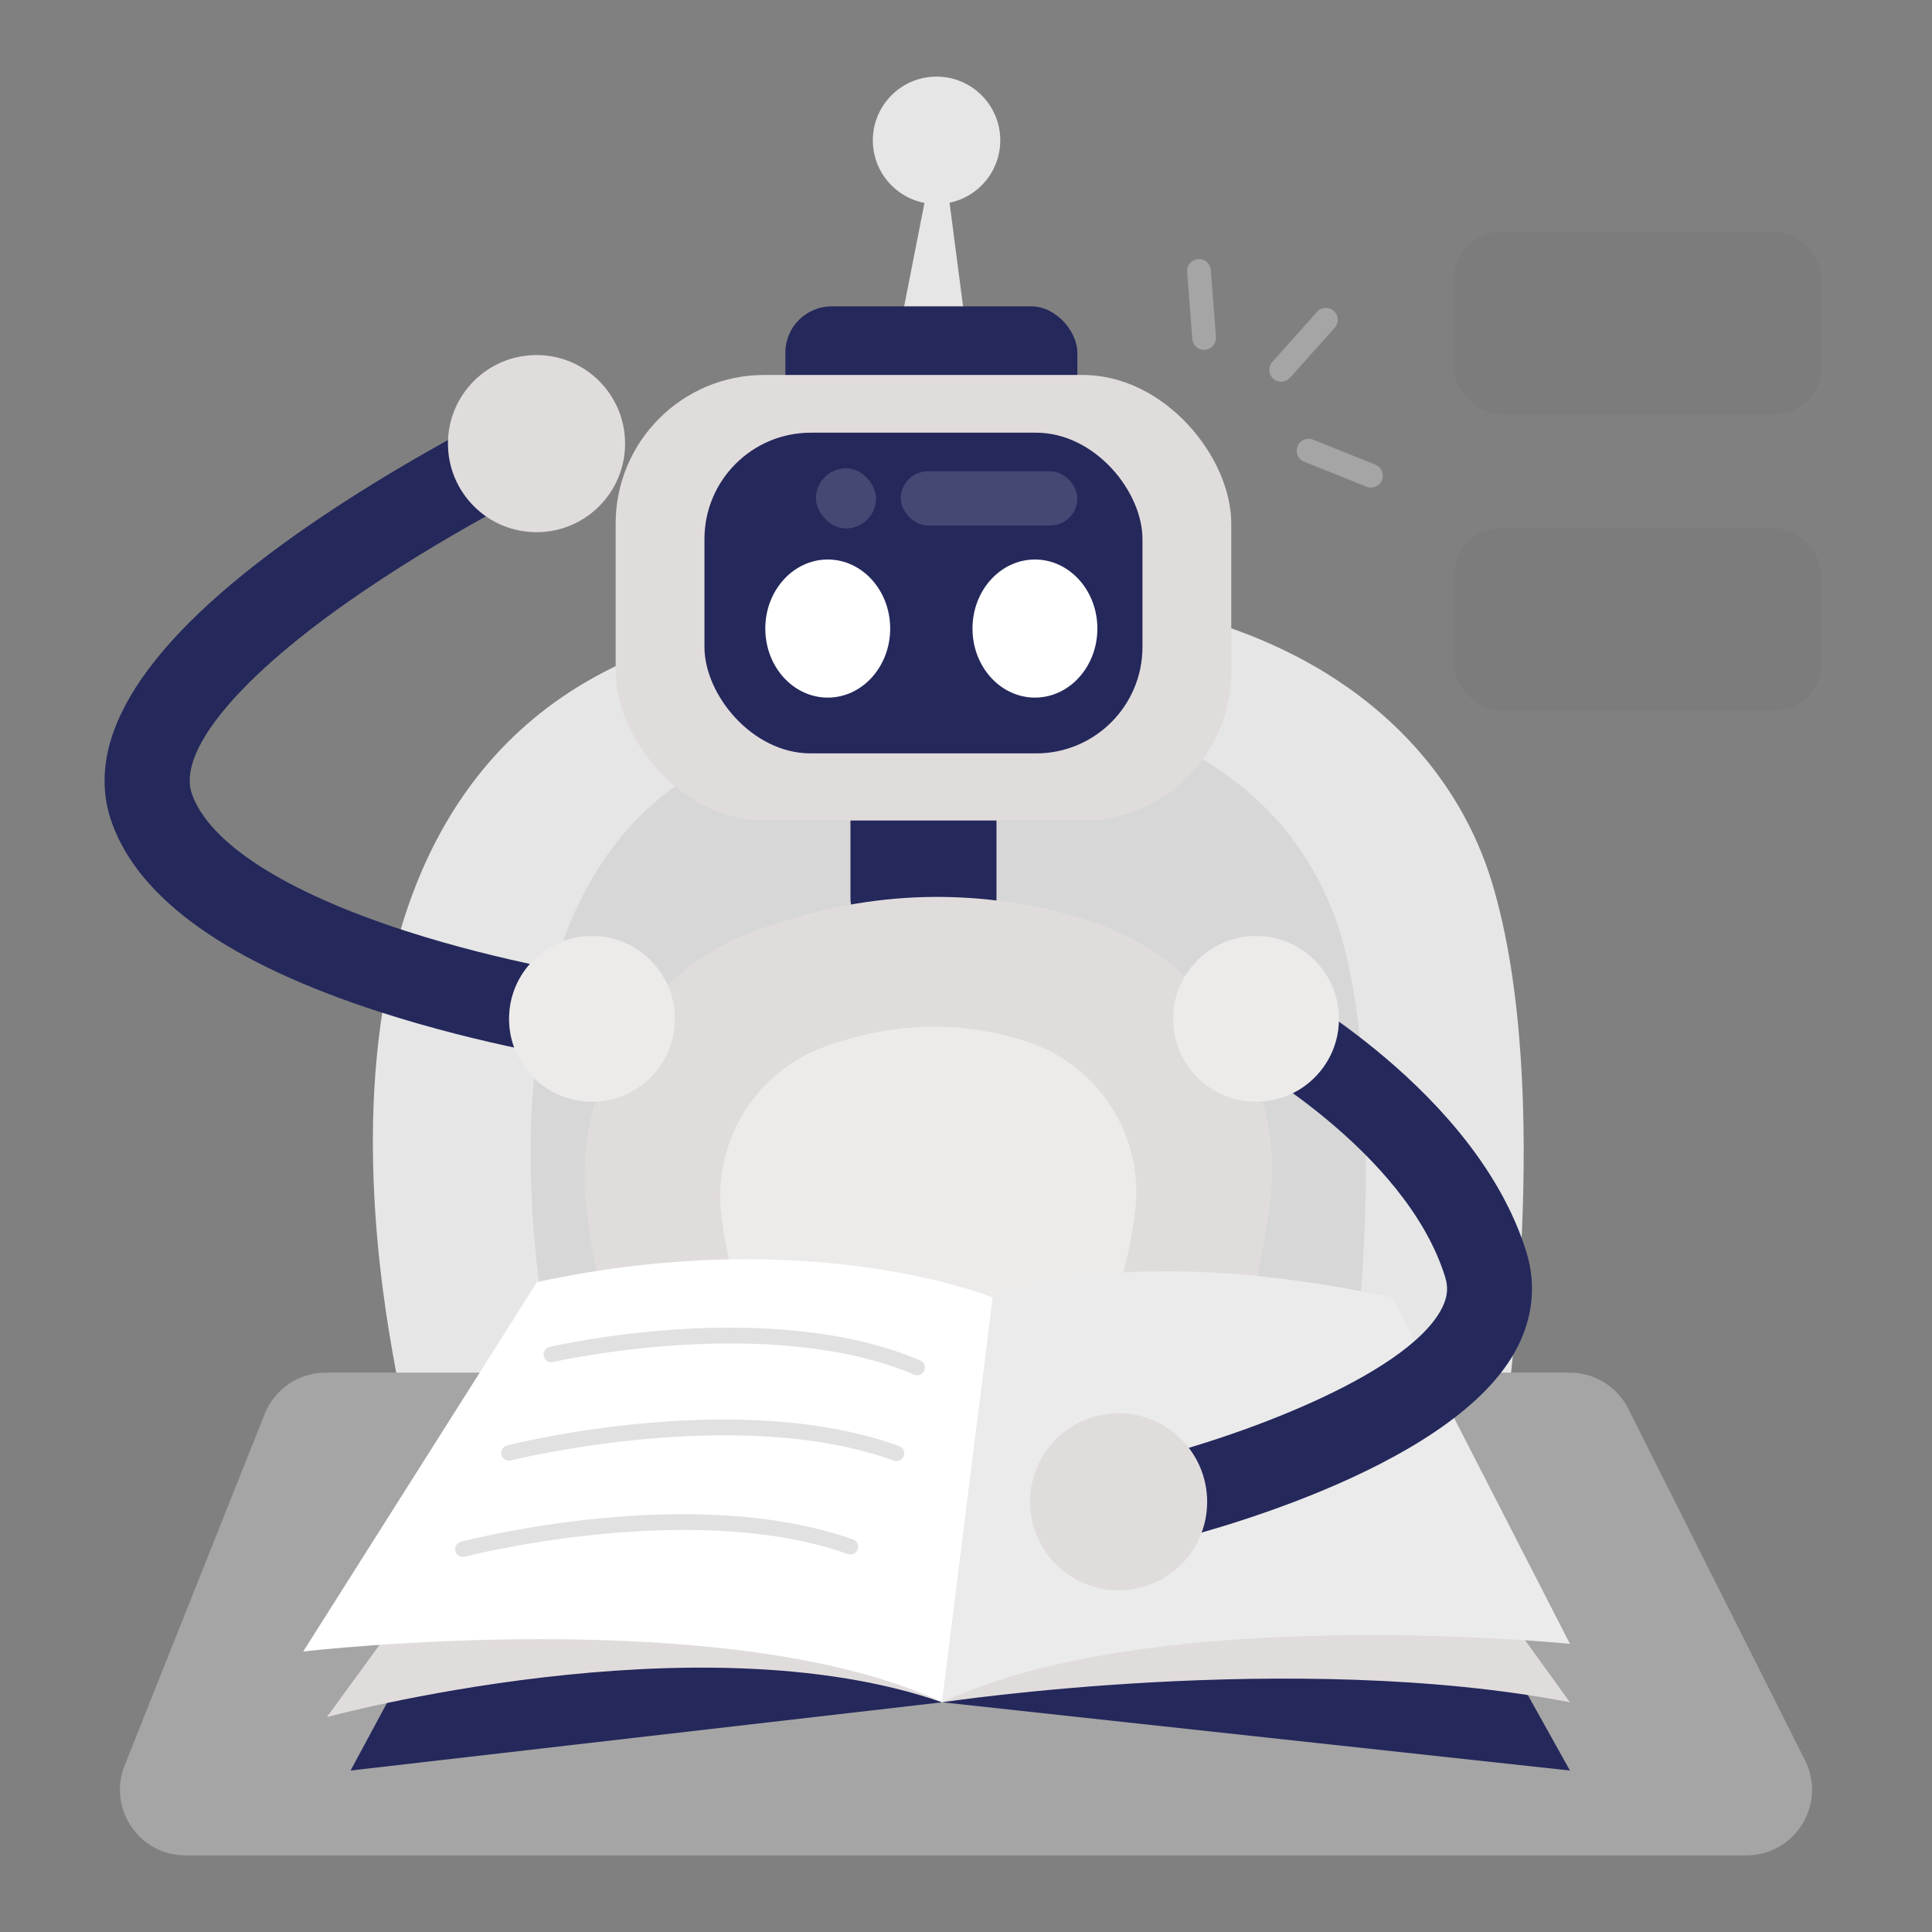<svg transform="scale(2)" width='1000' height='1000px' id="Ir4onRI6LI" xmlns="http://www.w3.org/2000/svg" viewBox="0 0 1000 1000" class="pbimage_pbimage__wrapper__image__0LEis false"><rect x="0" y="0" width="1000" height="1000" fill="#808080" stroke="none"/><title>Machine Learning</title><defs><style> .cls-1{fill:#fff;} .cls-2{fill:#a5a5a5;} .cls-3{opacity:.4;} .cls-3, .cls-4, .cls-5, .cls-6, .cls-7, .cls-8{fill:none;} .cls-9{fill:#e6e6e6;} .cls-4{opacity:.03;} .cls-5{opacity:.07;} .cls-6{opacity:.08;} .cls-10{fill:#24285b;} .cls-11{fill:#000001;} .cls-7{opacity:.33;} .cls-8{opacity:.15;} .cls-12{fill:#ffd200;} .cls-13{fill:#68e1fd;}
 .cls-13{fill:#e1dcdc;}
 .cls-12{fill:#e6e6e6;}
 .cls-11{fill:#000001;}
 .cls-10{fill:#24285B;}
 .cls-9{fill:#E6E6E6;}
 .cls-2{fill:#A5A5A5;}
 .cls-1{fill:#FFFFFF;}</style></defs><g id="bg"><g class="cls-4"><rect class="cls-11" x="376.35" y="136.77" width="94.98" height="47.09" rx="12" ry="12"></rect></g><g class="cls-4"><rect class="cls-11" x="376.35" y="60.06" width="94.98" height="47.09" rx="12" ry="12"></rect></g></g><g id="machine"><path class="cls-12" d="m103.94,363.09c0-6.13-42.99-167.08,77.69-198.8,120.68-31.72,188.15,10.17,204.49,64.1,16.34,53.93,3.26,140.27,3.26,140.27l-285.45-5.56Z"></path><g class="cls-5"><path class="cls-11" d="m142.72,353.45c0-4.99-31.2-135.89,56.39-161.7,87.6-25.8,136.57,8.27,148.43,52.13,11.86,43.87,2.37,114.09,2.37,114.09l-207.19-4.53Z"></path></g><rect class="cls-10" x="220.1" y="190.74" width="37.79" height="54.28" rx="12.54" ry="12.54"></rect><polygon class="cls-9" points="231.74 90.76 243.16 32.6 250.73 90.76 231.74 90.76"></polygon><rect class="cls-10" x="203.25" y="79.28" width="75.57" height="38.6" rx="12" ry="12"></rect><rect class="cls-13" x="159.33" y="97.04" width="159.32" height="115.3" rx="38.47" ry="38.47"></rect><rect class="cls-10" x="182.31" y="111.98" width="113.36" height="83" rx="27.53" ry="27.53"></rect><path class="cls-2" d="m84.29,355.23h321.93c6.42,0,12.29,3.62,15.17,9.35l45.74,90.98c5.68,11.29-2.53,24.61-15.17,24.61H48.03c-12,0-20.22-12.11-15.77-23.27l36.25-90.98c2.57-6.46,8.82-10.69,15.77-10.69Z"></path><path class="cls-10" d="m141.28,364.72c-1.53,2.3-50.55,93.49-50.55,93.49l153.11-17.66,162.46,17.66-58.2-104.3-206.81,10.82Z"></path><path class="cls-13" d="m199.24,239.55l5.75-1.77c25.26-7.79,52.32-7.53,77.44.73h0c30.87,10.16,50.44,40.77,46.21,72.99-4.84,36.94-19.21,79.52-59.01,87.48-60.2,12.04-109.13-7.68-117.95-87.02-3.6-32.41,16.4-62.8,47.56-72.41Z"></path><g class="cls-3"><path class="cls-1" d="m215.43,270.2l3.48-1.07c15.29-4.71,31.67-4.56,46.86.44h0c18.68,6.15,30.52,24.67,27.97,44.17-2.93,22.35-11.62,48.12-35.71,52.94-36.43,7.29-66.04-4.65-71.38-52.66-2.18-19.61,9.92-38.01,28.78-43.82Z"></path></g><path class="cls-13" d="m137.45,370.85c-.77,2.3-52.85,73.53-52.85,73.53,0,0,95.57-26.04,159.23-3.83,0,0,91.21-13.79,162.46,0l-35.99-49.83-232.85-19.88Z"></path><circle class="cls-12" cx="242.38" cy="36.32" r="16.49"></circle><path class="cls-1" d="m138.98,331.79l-60.51,95.62s110.13-12.9,165.36,13.14l13.11-104.73s-46.72-19.35-117.96-4.03Z"></path><path class="cls-1" d="m360.34,335.82l45.95,89.6s-107.22-10.91-162.46,15.13l13.11-104.73s32.17-15.32,103.4,0Z"></path><g class="cls-6"><path class="cls-11" d="m360.34,335.82l45.95,89.6s-107.22-10.91-162.46,15.13l13.11-104.73s32.17-15.32,103.4,0Z"></path></g><path class="cls-10" d="m301.31,399.21l-5.15-21.39c24.53-5.93,67.03-21.63,76.63-38.55,1.76-3.11,2.14-5.81,1.22-8.77-10.29-33.12-53.75-56.9-54.19-57.14l10.45-19.36c2.11,1.14,51.81,28.38,64.74,69.97,2.72,8.75,1.65,17.8-3.11,26.17-17.43,30.68-83.17,47.28-90.61,49.07Z"></path><circle class="cls-13" cx="289.49" cy="388.67" r="22.92"></circle><path class="cls-10" d="m151.61,274.56c-1.05-.15-26.12-3.88-53.36-12.68-38.82-12.55-62.13-28.99-69.27-48.89-7.81-21.75,8.32-46.94,47.93-74.88,26.85-18.94,55-32.64,56.18-33.21l9.59,19.8c-.27.13-27.9,13.59-53.28,31.52-28.68,20.26-43.53,38.7-39.71,49.33,4.58,12.77,24.23,25.34,55.33,35.39,25.51,8.24,49.55,11.81,49.79,11.85l-3.19,21.77Z"></path><circle class="cls-13" cx="138.85" cy="114.81" r="22.92"></circle><circle class="cls-13" cx="153.2" cy="263.68" r="21.45"></circle><circle class="cls-13" cx="325.06" cy="263.68" r="21.45"></circle><g class="cls-3"><circle class="cls-1" cx="153.2" cy="263.68" r="21.45"></circle></g><g class="cls-3"><circle class="cls-1" cx="325.06" cy="263.68" r="21.45"></circle></g><g class="cls-7"><path class="cls-2" d="m119.78,402.94c-.89,0-1.7-.6-1.93-1.5-.28-1.07.36-2.16,1.43-2.44,2.43-.63,59.98-15.34,101.49-.58,1.04.37,1.58,1.51,1.21,2.55-.37,1.04-1.52,1.58-2.55,1.21-40.34-14.35-98.55.53-99.14.68-.17.04-.34.06-.5.06Z"></path></g><g class="cls-7"><path class="cls-2" d="m232.02,378.13c-.23,0-.46-.04-.68-.12-40.24-14.64-98.55-.2-99.14-.05-1.07.27-2.16-.38-2.43-1.45-.27-1.07.38-2.16,1.45-2.43,2.43-.62,60.08-14.9,101.49.17,1.04.38,1.57,1.53,1.19,2.56-.29.81-1.06,1.32-1.88,1.32Z"></path></g><g class="cls-7"><path class="cls-2" d="m237.37,355.91c-.26,0-.52-.05-.78-.16-37.6-15.91-92.92-3.39-93.48-3.26-1.07.25-2.15-.42-2.4-1.5-.25-1.08.42-2.15,1.5-2.4,2.32-.54,57.13-12.95,95.94,3.47,1.02.43,1.49,1.6,1.06,2.62-.32.76-1.06,1.22-1.84,1.22Z"></path></g><ellipse class="cls-1" cx="214.22" cy="162.67" rx="16.16" ry="17.87"></ellipse><ellipse class="cls-1" cx="267.84" cy="162.67" rx="16.16" ry="17.87"></ellipse><g class="cls-8"><rect class="cls-1" x="233.12" y="121.96" width="45.7" height="14.04" rx="7.02" ry="7.02"></rect></g><g class="cls-8"><rect class="cls-1" x="211.16" y="121.19" width="15.57" height="15.57" rx="7.79" ry="7.79"></rect></g><path class="cls-2" d="m309.31,89.47c-.42-.48-.69-1.1-.75-1.78l-1.33-17.33c-.13-1.69,1.14-3.17,2.83-3.3,1.69-.13,3.17,1.14,3.3,2.83l1.33,17.33c.13,1.69-1.14,3.17-2.83,3.3-1.01.08-1.94-.34-2.55-1.05Z"></path><path class="cls-2" d="m329.24,97.74c-1-1.15-1.02-2.9.03-4.07l11.57-12.96c1.13-1.27,3.08-1.38,4.34-.25,1.27,1.12,1.38,3.08.25,4.34l-11.57,12.96c-1.13,1.27-3.08,1.38-4.34.25-.1-.09-.19-.18-.27-.27Z"></path><path class="cls-2" d="m336.35,118.66c-.74-.84-.98-2.06-.54-3.17.63-1.58,2.42-2.34,4-1.71l16.13,6.47c1.57.63,2.34,2.42,1.71,4-.63,1.58-2.42,2.34-4,1.71l-16.13-6.47c-.47-.19-.86-.48-1.17-.83Z"></path></g></svg>